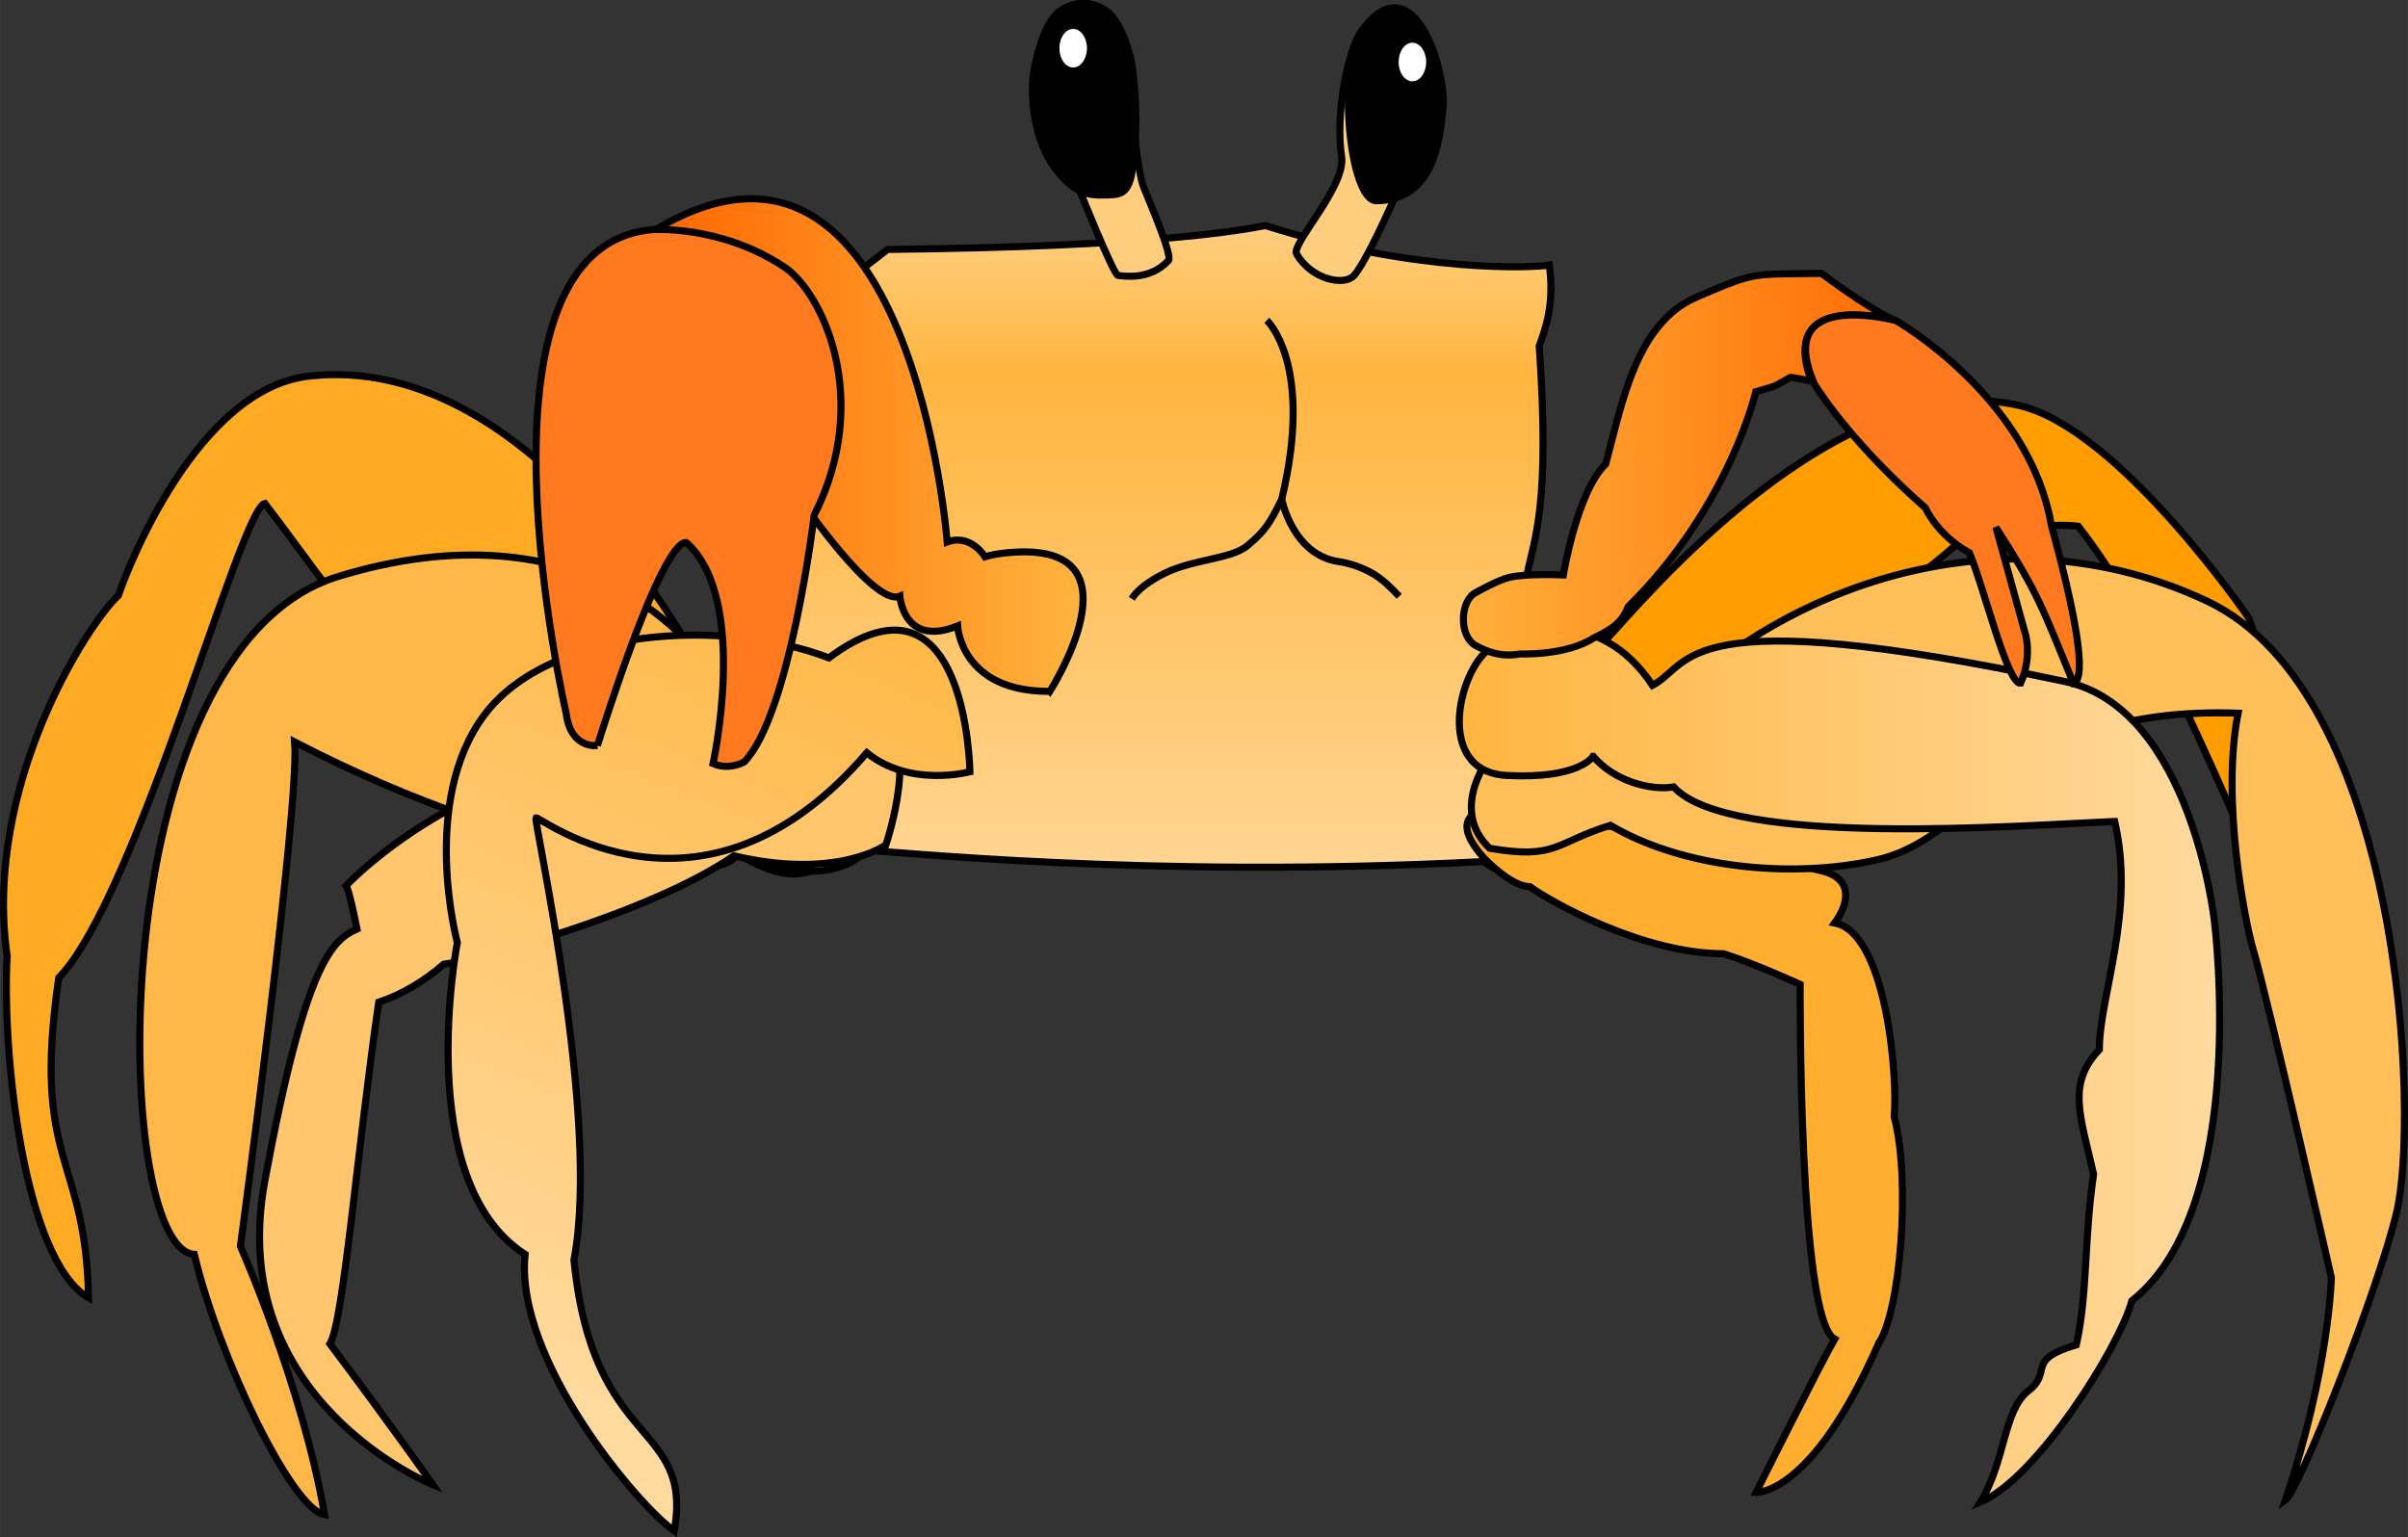 <?xml version="1.0" encoding="UTF-8" standalone="no"?>
<svg
   xmlns:osb="http://www.openswatchbook.org/uri/2009/osb"
   xmlns:dc="http://purl.org/dc/elements/1.1/"
   xmlns:cc="http://creativecommons.org/ns#"
   xmlns:rdf="http://www.w3.org/1999/02/22-rdf-syntax-ns#"
   xmlns:svg="http://www.w3.org/2000/svg"
   xmlns="http://www.w3.org/2000/svg"
   xmlns:xlink="http://www.w3.org/1999/xlink"
   xmlns:sodipodi="http://sodipodi.sourceforge.net/DTD/sodipodi-0.dtd"
   xmlns:inkscape="http://www.inkscape.org/namespaces/inkscape"
   width="23.907mm"
   height="15.262mm"
   viewBox="0 0 90.358 57.685"
   version="1.1"
   id="svg8"
   inkscape:version="1.0 (4035a4fb49, 2020-05-01)"
   sodipodi:docname="crab-inkscape-css.svg">
  <rect x="0" y="0" width="90.358" height="57.685" fill="#333333" stroke="none"/>
  <defs
     id="defs2">
    <linearGradient
       inkscape:collect="always"
       id="linearGradient1261">
      <stop
         style="stop-color:#ffda9f;stop-opacity:1"
         offset="0"
         id="stop1257" />
      <stop
         id="stop1265"
         offset="0.72"
         style="stop-color:#ffb53f;stop-opacity:1" />
      <stop
         style="stop-color:#ffda9f;stop-opacity:1"
         offset="1"
         id="stop1259" />
    </linearGradient>
    <linearGradient
       id="linearGradient1241"
       osb:paint="gradient">
      <stop
         style="stop-color:#ffb53f;stop-opacity:1;"
         offset="0"
         id="stop1237" />
      <stop
         style="stop-color:#ffb53f;stop-opacity:0;"
         offset="1"
         id="stop1239" />
    </linearGradient>
    <linearGradient
       inkscape:collect="always"
       id="linearGradient1215">
      <stop
         style="stop-color:#ffb53f;stop-opacity:1"
         offset="0"
         id="stop1211" />
      <stop
         style="stop-color:#ffda9f;stop-opacity:1"
         offset="1"
         id="stop1213" />
    </linearGradient>
    <linearGradient
       id="linearGradient1207"
       osb:paint="solid">
      <stop
         style="stop-color:#ffda9f;stop-opacity:1;"
         offset="0"
         id="stop1205" />
    </linearGradient>
    <linearGradient
       id="linearGradient1201"
       osb:paint="solid">
      <stop
         style="stop-color:#ffb53f;stop-opacity:1;"
         offset="0"
         id="stop1199" />
    </linearGradient>
    <linearGradient
       inkscape:collect="always"
       id="linearGradient10776">
      <stop
         style="stop-color:#ff6600;stop-opacity:1"
         offset="0"
         id="stop10772" />
      <stop
         style="stop-color:#ffb53f;stop-opacity:1"
         offset="1"
         id="stop10774" />
    </linearGradient>
    <linearGradient
       id="linearGradient10766"
       inkscape:collect="always">
      <stop
         id="stop10762"
         offset="0"
         style="stop-color:#ff6600;stop-opacity:1" />
      <stop
         id="stop10764"
         offset="1"
         style="stop-color:#ffb53f;stop-opacity:1" />
    </linearGradient>
    <linearGradient
       gradientTransform="translate(-33.617,-147.691)"
       gradientUnits="userSpaceOnUse"
       y2="164.396"
       x2="74.392"
       y1="164.396"
       x1="58.13"
       id="linearGradient10768"
       xlink:href="#linearGradient10766"
       inkscape:collect="always" />
    <linearGradient
       gradientTransform="translate(-33.617,-147.691)"
       gradientUnits="userSpaceOnUse"
       y2="165.314"
       x2="87.201"
       y1="165.009"
       x1="106.409"
       id="linearGradient10770"
       xlink:href="#linearGradient10776"
       inkscape:collect="always" />
    <linearGradient
       gradientTransform="translate(-33.617,-147.691)"
       inkscape:collect="always"
       xlink:href="#linearGradient1215"
       id="linearGradient1209"
       x1="73.398"
       y1="170.511"
       x2="60.039"
       y2="202.482"
       gradientUnits="userSpaceOnUse" />
    <linearGradient
       gradientTransform="translate(-33.618,-147.691)"
       inkscape:collect="always"
       xlink:href="#linearGradient1215"
       id="linearGradient1223"
       x1="88.245"
       y1="187.752"
       x2="117.041"
       y2="187.752"
       gradientUnits="userSpaceOnUse" />
    <linearGradient
       gradientTransform="translate(-33.618,-147.691)"
       inkscape:collect="always"
       xlink:href="#linearGradient1261"
       id="linearGradient1263"
       x1="77.054"
       y1="182.977"
       x2="77.054"
       y2="153.471"
       gradientUnits="userSpaceOnUse" />
    <style
       id="style101"><![CDATA[
.face {
  fill:none;
  stroke:#000000;
  stroke-linecap:butt;
  stroke-linejoin:miter;
  stroke-opacity:1;
  stroke-width:0.265px;
}
.lClaw {
  fill:#ff791f;
  fill-opacity:1;
  stroke:#000000;
  stroke-linecap:butt;
  stroke-linejoin:miter;
  stroke-opacity:1;
  stroke-width:0.265px;
}
.lArm {
  fill:url(#linearGradient10770);
  fill-opacity:1;
  stroke:#000000;
  stroke-linecap:butt;
  stroke-linejoin:miter;
  stroke-opacity:1;
  stroke-width:0.265px;
}
.rClaw {
  fill:#ff791f;
  fill-opacity:1;
  stroke:#000000;
  stroke-linecap:butt;
  stroke-linejoin:miter;
  stroke-opacity:1;
  stroke-width:0.265px;
}
.rArm {
  display:inline;
  fill:url(#linearGradient10768);
  fill-opacity:1;
  stroke:#000000;
  stroke-linecap:butt;
  stroke-linejoin:miter;
  stroke-opacity:1;
  stroke-width:0.265px;
}
.eyes {
  stroke-opacity:1;
}
.lLeg4 {
  fill:url(#linearGradient1223);
  fill-opacity:1;
  stroke:#000000;
  stroke-linecap:butt;
  stroke-linejoin:miter;
  stroke-opacity:1;
  stroke-width:0.265px;
}
.lLeg3 {
  fill:#ffbf5a;
  fill-opacity:1;
  stroke:#000000;
  stroke-linecap:butt;
  stroke-linejoin:miter;
  stroke-opacity:1;
  stroke-width:0.265px;
}
.lLeg2 {
  fill:#ff9c00;
  fill-opacity:1;
  stroke:#000000;
  stroke-linecap:butt;
  stroke-linejoin:miter;
  stroke-opacity:1;
  stroke-width:0.265px;
}
.lLeg1 {
  fill:#ffae2f;
  fill-opacity:1;
  stroke:#000000;
  stroke-linecap:butt;
  stroke-linejoin:miter;
  stroke-opacity:1;
  stroke-width:0.265px;
}
.rLeg4 {
  fill:url(#linearGradient1209);
  fill-opacity:1;
  stroke:#000000;
  stroke-linecap:butt;
  stroke-linejoin:miter;
  stroke-opacity:1;
  stroke-width:0.265px;
}
.rLeg3 {
  fill:#ffc66e;
  fill-opacity:1;
  stroke:#000000;
  stroke-linecap:butt;
  stroke-linejoin:miter;
  stroke-opacity:1;
  stroke-width:0.265px;
}
.rLeg2 {
  fill:#ffb848;
  fill-opacity:1;
  stroke:#000000;
  stroke-linecap:butt;
  stroke-linejoin:miter;
  stroke-opacity:1;
  stroke-width:0.265px;
}
.rLeg1 {
  fill:#ffaa23;
  fill-opacity:1;
  stroke:#000000;
  stroke-linecap:butt;
  stroke-linejoin:miter;
  stroke-opacity:1;
  stroke-width:0.265px;
}
.body {
  fill:url(#linearGradient1263);
  fill-opacity:1;
  stroke:#000000;
  stroke-dasharray:none;
  stroke-miterlimit:4;
  stroke-opacity:1;
  stroke-width:0.265;
}
]]></style>
  </defs>
  <sodipodi:namedview
     inkscape:object-nodes="true"
     inkscape:snap-smooth-nodes="true"
     inkscape:snap-intersection-paths="false"
     inkscape:object-paths="false"
     inkscape:document-rotation="0"
     inkscape:window-maximized="1"
     inkscape:window-y="-8"
     inkscape:window-x="-8"
     inkscape:window-height="705"
     inkscape:window-width="1366"
     showborder="true"
     showgrid="false"
     inkscape:current-layer="layer6"
     inkscape:document-units="px"
     inkscape:cy="23.631509"
     inkscape:cx="29.433526"
     inkscape:zoom="4.4639193"
     inkscape:pageshadow="2"
     inkscape:pageopacity="0"
     borderopacity="1.0"
     bordercolor="#666666"
     pagecolor="#ffffff"
     id="base"
     inkscape:snap-nodes="false"
     fit-margin-top="0"
     fit-margin-left="0"
     fit-margin-right="0"
     fit-margin-bottom="0"
     inkscape:showpageshadow="false" />
  <g
     sodipodi:insensitive="true"
     inkscape:groupmode="layer"
     id="layer6"
     inkscape:label="body"
     style="display:inline">
    <path
       d="m 27.782,31.957 c 0,0 3.105,1.656 4.312,-0.069 1.311,0.035 10.866,1.104 23.56,0.448 0.586,0.379 1.863,1.207 4.208,0.241 2.346,-0.966 0.828,-1.311 -0.517,-1.345 0.655,-0.414 2.242,-2.311 0.379,-2.587 0.552,-0.69 1.276,-3.346 -1.794,-3.932 0.276,-0.586 0.862,-2.622 -0.655,-3.036 0.31,-1.518 0.897,-2.691 0.483,-8.693 0.207,-0.586 0.586,-1.518 0.379,-3.036 -0.586,0.103 -5.002,0.31 -10.659,-1.483 -0.862,0.172 -4.208,0.793 -14.177,0.897 -0.517,0.414 -1.345,1.035 -1.345,1.035 z"
       id="path17"
       class="body" />
  </g>
  <g
     sodipodi:insensitive="true"
     style="display:inline"
     inkscape:label="rLeg1"
     id="layer13"
     inkscape:groupmode="layer">
    <path
       id="path47"
       d="m 32.832,29.678 c 0,0 -1.323,-3.969 -5.292,-2.137 -2.035,-4.681 -8.141,-14.246 -15.875,-13.432 -4.274,0.407 -6.92,7.327 -7.225,8.243 -1.119,1.018 -5.088,7.123 -4.172,13.534 -0.204,3.562 0.611,11.397 3.053,12.822 -0.102,-5.393 -2.137,-4.986 -1.119,-12.008 2.951,-3.053 6.818,-17.605 7.734,-17.808 2.748,3.562 7.53,11.092 14.246,13.331 3.358,0.814 3.46,-0.204 3.46,-0.204 2.137,1.323 3.663,1.221 5.19,-2.34 z"
       class="rLeg1" />
  </g>
  <g
     sodipodi:insensitive="true"
     style="display:inline"
     inkscape:label="rLeg2"
     id="layer14"
     inkscape:groupmode="layer">
    <path
       sodipodi:nodetypes="ccscccccc"
       id="path50"
       d="m 33.036,30.898 c 0,0 -1.018,-4.783 -4.986,-2.646 -1.018,-4.579 -6.411,-9.362 -15.366,-6.614 -8.955,2.748 -8.548,25.237 -5.393,25.44 0.916,3.867 3.663,9.565 4.884,9.769 -0.814,-4.783 -3.155,-10.074 -3.155,-10.074 0,0 2.239,-16.587 2.035,-18.927 9.26,4.783 15.264,4.681 16.79,4.172 1.628,0.916 4.579,1.221 5.19,-1.119 z"
       class="rLeg2" />
  </g>
  <g
     sodipodi:insensitive="true"
     style="display:inline"
     inkscape:label="rLeg3"
     id="layer15"
     inkscape:groupmode="layer">
    <path
       sodipodi:nodetypes="ccccccscccsc"
       id="path53"
       d="m 33.239,31.712 c 0,0 -1.832,1.323 -5.699,0.407 -3.256,2.239 -9.973,3.969 -10.888,4.07 -0.712,0.611 -1.526,1.119 -2.442,1.425 -0.814,5.597 -1.323,12.008 -1.832,12.822 2.442,3.256 3.867,5.292 3.867,5.292 0,0 -7.836,-3.155 -6.309,-11.397 1.526,-8.243 2.544,-9.057 3.46,-9.464 -0.305,-1.526 -0.407,-1.628 -0.407,-1.628 0,0 5.393,-5.8 13.738,-4.884 2.442,-1.018 4.274,-2.035 6.106,-1.425 1.832,0.611 0.407,4.783 0.407,4.783 z"
       class="rLeg3" />
  </g>
  <g
     sodipodi:insensitive="true"
     inkscape:label="rLeg4"
     id="layer16"
     inkscape:groupmode="layer">
    <path
       id="path56"
       d="m 36.394,28.965 c 0,0 -0.102,-8.141 -5.292,-4.274 -3.969,-1.526 -10.481,-1.119 -12.924,2.137 -2.442,3.256 -1.018,8.548 -1.018,8.548 0,0 -1.73,8.955 2.544,11.702 -0.407,3.969 4.274,9.464 5.597,10.38 0.712,-4.172 -3.053,-2.951 -3.765,-10.176 1.018,-5.292 -1.526,-16.485 -1.425,-16.587 0.102,-0.102 6.207,4.783 12.415,-2.442 1.628,1.323 3.867,0.712 3.867,0.712 z"
       class="rLeg4" />
  </g>
  <g
     sodipodi:insensitive="true"
     style="display:inline"
     inkscape:label="lLeg1"
     id="layer9"
     inkscape:groupmode="layer">
    <path
       id="path35"
       d="m 55.679,32.197 c 0,0 1.007,1.079 1.727,1.079 0.792,0.576 4.245,2.518 7.267,2.518 1.151,0.36 2.878,1.151 2.878,1.151 0,0 -0.072,12.592 1.295,13.312 -0.576,1.007 -2.95,5.756 -2.95,5.756 0,0 2.087,0.144 4.605,-5.613 0.792,-1.151 1.223,-6.044 0.576,-8.491 0.144,-1.439 -0.288,-6.908 -2.231,-7.267 0.576,-0.792 0.648,-1.655 -0.432,-1.943 -1.079,-0.288 -11.729,-2.446 -11.729,-2.446 0,0 -2.878,-0.144 -1.007,1.943 z"
       class="lLeg1" />
  </g>
  <g
     sodipodi:insensitive="true"
     style="display:inline"
     inkscape:label="lLeg2"
     id="layer10"
     inkscape:groupmode="layer">
    <path
       sodipodi:nodetypes="ccsccccccc"
       id="path38"
       d="m 57.334,25.146 c 0,0 0.863,-1.295 2.95,-1.151 1.295,-1.367 8.641,-10.321 15.47,-8.779 3.756,0.848 8.635,7.987 8.635,7.987 0,0 2.878,8.203 2.734,12.736 -1.799,0.216 -4.533,-10.29 -9.138,-16.19 -1.799,-0.216 -4.533,0.648 -4.533,0.648 0,0 -4.749,4.389 -10.937,6.188 -2.878,0.144 -3.238,1.079 -5.181,0.288 -0.576,-0.72 -0.576,-0.935 0,-1.727 z"
       class="lLeg2" />
  </g>
  <g
     sodipodi:insensitive="true"
     style="display:inline"
     inkscape:label="lLeg3"
     id="layer11"
     inkscape:groupmode="layer">
    <path
       sodipodi:nodetypes="ccssccscscccc"
       id="path41"
       d="m 55.967,28.311 c 0,0 2.087,-1.367 4.533,0.576 4.677,-6.548 14.111,-10.189 22.306,-6.332 7.339,3.454 7.987,19.356 7.124,22.954 -0.729,3.038 -3.67,10.434 -4.173,10.793 1.655,-4.893 1.727,-8.347 1.727,-8.347 0,0 -2.375,-10.434 -2.95,-12.376 -0.266,-0.897 -1.199,-5.504 -0.551,-8.813 -8.675,-0.293 -9.668,4.637 -13.577,5.51 -3.237,0.723 -7.315,0.281 -9.977,-1.302 -2.087,0.648 -2.015,1.295 -4.533,0.863 -1.583,-1.511 0.072,-3.526 0.072,-3.526 z"
       class="lLeg3" />
  </g>
  <g
     sodipodi:insensitive="true"
     style="display:inline"
     inkscape:label="lLeg4"
     id="layer12"
     inkscape:groupmode="layer">
    <path
       sodipodi:nodetypes="csscscccscccccc"
       id="path44"
       d="m 59.78,28.384 c 0,0 -0.504,0.863 -3.238,0.72 -2.734,-0.144 -1.799,-3.958 -0.648,-4.749 1.151,-0.792 4.101,-1.655 6.116,1.367 1.511,-0.792 0.933,-3.228 15.47,-0.144 4.749,1.007 5.613,8.994 5.613,8.994 0,0 1.367,10.721 -3.094,14.247 -0.504,1.799 -3.598,6.692 -5.684,7.555 0.935,-1.511 0.863,-3.454 1.799,-4.173 0.935,-0.72 -0.144,-1.151 1.799,-1.727 0.432,-1.943 0.288,-3.958 0.648,-6.404 -0.504,-2.231 -1.007,-3.382 0.216,-4.677 0,-2.015 1.367,-5.181 0.576,-8.563 -3.454,0.144 -14.463,1.007 -16.55,-1.295 -0.863,0.144 -2.231,-0.216 -3.022,-1.151 z"
       class="lLeg4" />
  </g>
  <g
     sodipodi:insensitive="true"
     inkscape:groupmode="layer"
     id="layer8"
     inkscape:label="rEye"
     style="display:inline">
    <path
       sodipodi:nodetypes="csssssssssc"
       id="path893-5"
       d="m 40.483,7.073 c 0,0 0.244,-0.024 -0.512,-1.049 -0.756,-1.024 -1.342,-2.464 -1.171,-3.366 0.171,-0.902 0.488,-1.951 1.049,-2.293 0.561,-0.341 1.146,-0.293 1.634,0.024 0.488,0.317 0.807,1.491 0.902,2.537 0.098,1.073 0.122,1.146 0.244,2.586 0.032,0.374 0.178,1.249 0.275,1.49 0.298,0.738 1.099,2.604 0.941,2.776 -0.712,0.775 -1.727,0.57 -1.892,0.561 -0.165,-0.009 -1.47,-3.266 -1.47,-3.266 z"
       style="fill:#ffcd7e;fill-opacity:1;stroke:#000000;stroke-width:0.265px;stroke-linecap:butt;stroke-linejoin:miter"
       class="eyes" />
    <path
       style="fill:#000000;stroke:#000000;stroke-width:0.265px;stroke-linecap:butt;stroke-linejoin:miter"
       d="m 41.581,7.317 c -0.76,0.025 -1.268,-0.024 -2.024,-1.049 -0.756,-1.024 -0.927,-2.707 -0.756,-3.61 0.171,-0.902 0.488,-1.951 1.049,-2.293 0.561,-0.341 1.146,-0.293 1.634,0.024 0.488,0.317 0.954,1.418 1.049,2.464 0.098,1.073 0.153,1.9 -0.024,3.39 -0.122,1.024 -0.438,1.057 -0.927,1.073 z"
       id="path893"
       sodipodi:nodetypes="ssssssss"
       class="eyes" />
    <ellipse
       ry="0.724"
       rx="0.517"
       cy="1.809"
       cx="40.27"
       id="path890-8"
       style="display:inline;fill:#ffffff;fill-opacity:1;stroke:#ffffff;stroke-width:0;stroke-miterlimit:4;stroke-dasharray:none"
       class="eyes" />
  </g>
  <g
     sodipodi:insensitive="true"
     inkscape:groupmode="layer"
     id="layer7"
     inkscape:label="lEye"
     style="display:inline">
    <path
       sodipodi:nodetypes="ssssss"
       id="path867-3"
       d="m 48.653,9.536 c -0.22,-0.373 1.86,-2.536 1.69,-3.662 -0.239,-1.584 0.216,-3.99 0.759,-4.721 1.952,-2.63 2.87,1.578 2.56,2.924 -0.197,0.853 -2.215,5.576 -2.858,6.268 -0.372,0.399 -1.587,0.148 -2.15,-0.809 z"
       style="fill:#ffcd7e;fill-opacity:1;stroke:#000000;stroke-width:0.265px;stroke-linecap:butt;stroke-linejoin:miter"
       class="eyes" />
    <path
       style="fill:#000000;fill-opacity:1;stroke:#000000;stroke-width:0.265px;stroke-linecap:butt;stroke-linejoin:miter"
       d="m 51.654,7.535 c -1.042,0.012 -1.48,-5.131 -0.552,-6.382 1.952,-2.63 3.163,1.505 3.047,2.851 -0.118,1.376 -0.39,3.507 -2.495,3.531 z"
       id="path867"
       sodipodi:nodetypes="ssss"
       class="eyes" />
    <ellipse
       style="fill:#ffffff;fill-opacity:1;stroke:#ffffff;stroke-width:0;stroke-miterlimit:4;stroke-dasharray:none"
       id="path890"
       cx="52.999"
       cy="2.327"
       rx="0.517"
       ry="0.724"
       class="eyes" />
  </g>
  <g
     sodipodi:insensitive="true"
     style="display:inline"
     inkscape:label="rArm"
     id="layer3"
     inkscape:groupmode="layer">
    <path
       sodipodi:nodetypes="cccccccccc"
       inkscape:connector-curvature="0"
       id="path4545"
       d="m 39.394,25.948 c 0,0 3.516,-5.473 -1.255,-5.227 0,0 -0.674,0.019 -1.178,0.176 0,0 -0.53,-0.883 -1.418,-0.556 0,0 -1.353,-17.383 -10.878,-11.761 l -0.02,2.383 5.379,7.764 c 0,0 2.783,4.069 3.742,3.648 0,0 0.132,1.935 2.167,1.117 0,0 0.117,2.479 3.461,2.456 z"
       class="rArm" />
  </g>
  <g
     sodipodi:insensitive="true"
     style="display:inline"
     inkscape:label="rClaw"
     id="layer2"
     inkscape:groupmode="layer">
    <path
       sodipodi:nodetypes="cccsccccc"
       inkscape:connector-curvature="0"
       id="path4541"
       d="m 22.415,27.982 c 0,0 -1.006,0.14 -1.169,-1.204 0,0 -4.069,-17.504 3.227,-18.159 0,0 2.572,-0.187 4.958,1.403 1.429,0.953 3.321,4.958 1.123,9.308 0,0 -0.903,7.478 -2.623,9.264 0,0 -0.546,0.331 -1.174,0.066 0,0 1.341,-6.103 -0.951,-8.254 0,0 -0.638,-1.07 -3.391,7.577 z"
       class="rClaw" />
  </g>
  <g
     sodipodi:insensitive="true"
     style="display:inline;mix-blend-mode:normal"
     inkscape:label="lArm"
     id="layer4"
     inkscape:groupmode="layer">
    <path
       sodipodi:nodetypes="ssccsccccccccsss"
       id="path886"
       d="m 55.39,22.233 c 0,0 0.798,-0.455 1.238,-0.561 0.661,-0.159 2.036,-0.093 2.036,-0.093 0,0 0.514,-3.134 1.59,-4.163 0.608,-2.245 1.123,-5.285 3.414,-6.267 2.292,-0.982 2.011,-0.842 4.677,-0.889 2.152,1.59 2.806,1.777 2.806,1.777 0,0 -4.49,-1.263 -3.18,2.268 -0.772,-0.164 -0.795,-0.14 -0.795,-0.14 -0.685,0.4 -0.544,0.315 -1.293,0.537 0,0 -0.975,4.304 -4.787,8.069 -0.21,0.538 -0.538,0.819 -1.286,1.169 -1.054,0.681 -2.752,0.602 -2.752,0.602 -0.796,0.143 -1.319,-0.124 -1.665,-0.303 -0.67,-0.347 -0.61,-1.716 -0.003,-2.007 z"
       class="lArm" />
  </g>
  <g
     sodipodi:insensitive="true"
     style="display:inline"
     inkscape:label="lClaw"
     id="layer5"
     inkscape:groupmode="layer">
    <path
       sodipodi:nodetypes="cccccccccc"
       id="path1221"
       d="m 71.152,12.036 c 0,0 4.999,2.859 5.826,7.688 0.85,3.098 1.371,5.746 0.827,5.92 -1.142,-2.76 -1.268,-3.296 -2.91,-5.854 l 1.082,3.919 c 0,0 0.317,0.862 -0.156,1.935 -0.49,0.064 -1.38,-3.623 -1.918,-4.895 -1.214,-0.67 -1.654,-1.687 -1.654,-1.687 -1.677,-1.473 -3.216,-3.161 -4.16,-4.641 -1.602,-3.652 3.064,-2.385 3.064,-2.385 z"
       class="lClaw" />
  </g>
  <g
     inkscape:label="face"
     id="layer17"
     inkscape:groupmode="layer">
    <path
       sodipodi:nodetypes="ccssc"
       id="path65"
       d="m 47.536,12.022 c 0,0 1.781,1.628 0.56,6.716 -0.458,0.916 -0.611,1.17 -1.272,1.73 -0.661,0.56 -2.171,0.488 -3.358,1.17 -0.509,0.293 -0.814,0.547 -0.999,0.836"
       class="face" />
    <path
       sodipodi:nodetypes="csac"
       id="path67"
       d="m 48.096,18.738 c 0,0 0.407,2.086 2.137,2.34 0.432,0.064 0.884,0.221 1.274,0.446 0.38,0.219 0.701,0.543 0.997,0.858"
       class="face" />
  </g>
</svg>
